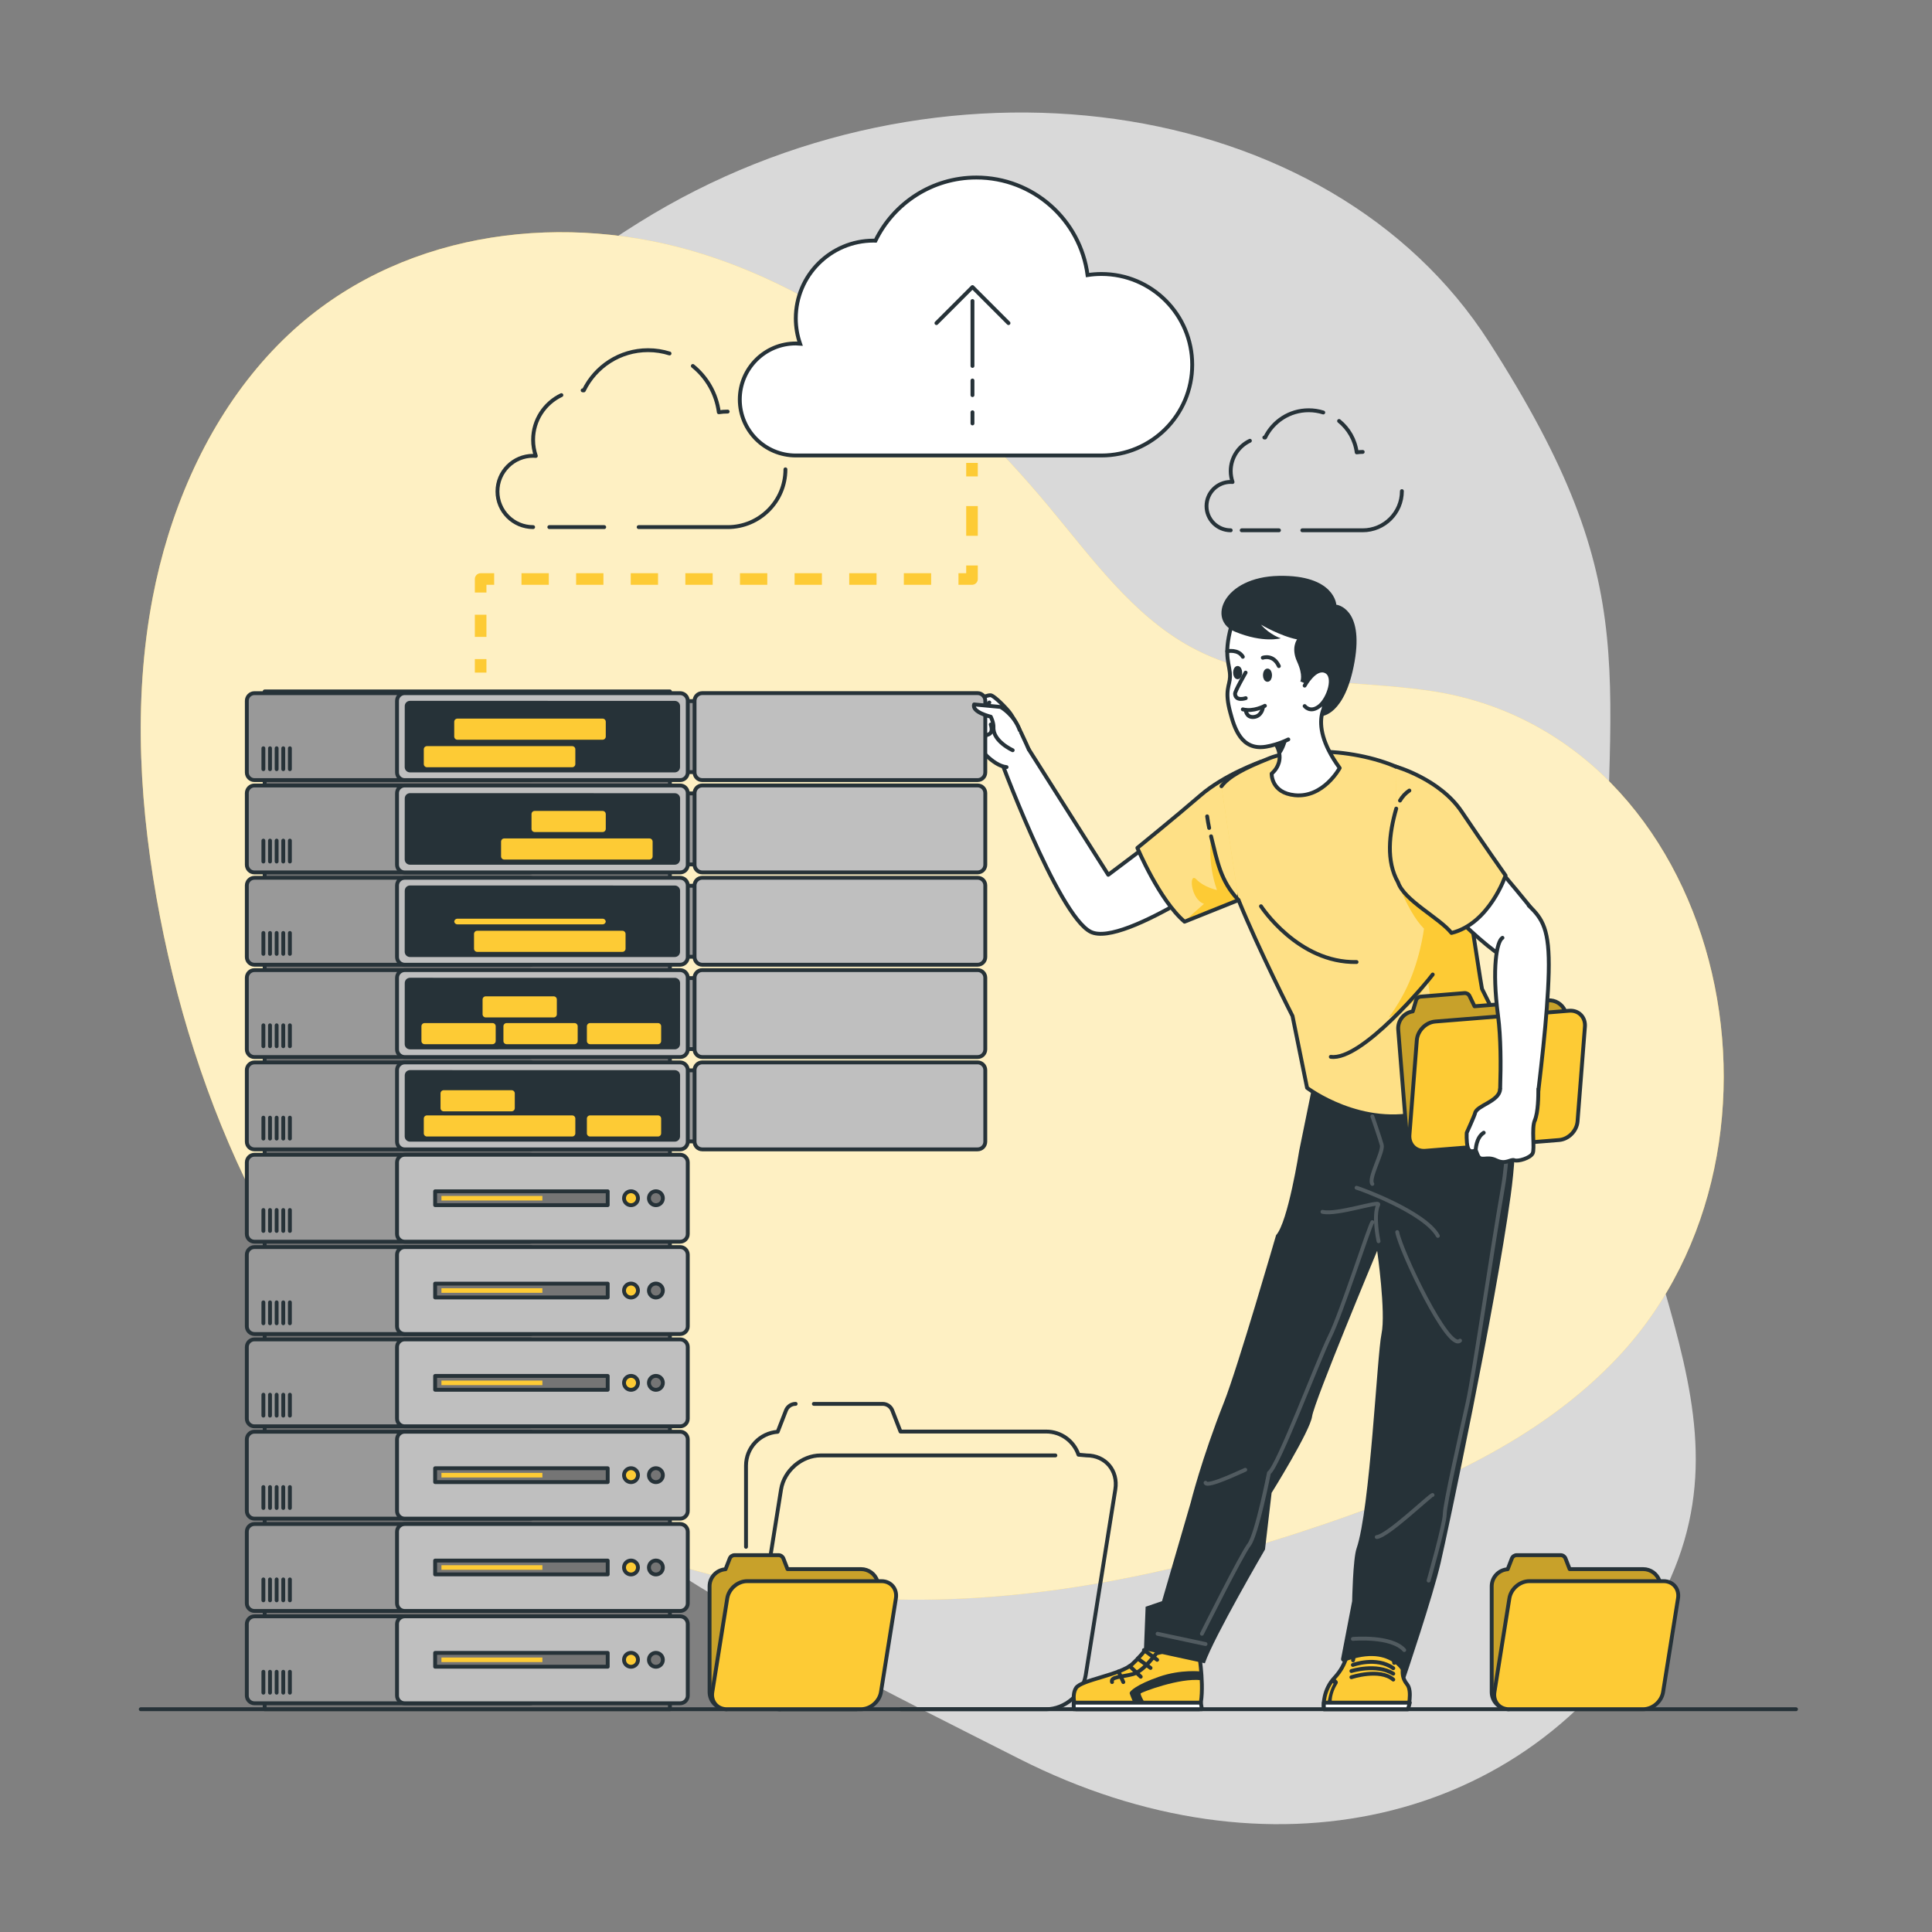<?xml version="1.0" encoding="utf-8"?>
<!-- Generator: Adobe Illustrator 27.5.0, SVG Export Plug-In . SVG Version: 6.00 Build 0)  -->
<svg version="1.1" xmlns="http://www.w3.org/2000/svg" xmlns:xlink="http://www.w3.org/1999/xlink" x="0px" y="0px"
	 viewBox="0 0 500 500" style="enable-background:new 0 0 500 500;" xml:space="preserve">
<rect x="0" y="0" width="500" height="500" fill="#808080" stroke="none"/>
<g id="Background_Simple">
	<g>
		<path style="opacity:0.7;fill:#FFFFFF;" d="M67.931,167.086c0,0-27.877,71.988,11.297,144.503
			c39.174,72.516,119.879,110.802,184.469,143.548c64.59,32.746,131.661,16.799,163.534-36.838
			c31.873-53.637-11.845-91.928-11.897-168.418c-0.051-76.49,11.447-96.742-29.963-161.364
			c-41.41-64.623-143.059-78.925-219.9-30.996C88.631,105.45,67.931,167.086,67.931,167.086z"/>
	</g>
	<g>
		<path style="fill:#fdcb35;" d="M66.521,95.238c3.375-4.026,7.037-7.777,10.987-11.198c28.471-24.659,69.157-29.356,104.323-18.299
			c35.166,11.057,65.255,36.146,89.62,65.393c11.132,13.363,21.708,28.076,36.606,36.248c19.211,10.538,41.465,8.329,62.233,11.43
			c75.519,11.274,100.131,117.192,48.531,172.305c-20.341,21.725-48.734,33.977-75.648,43.174
			c-37.281,12.74-76.281,21.087-115.397,19.527c-39.116-1.56-78.476-13.501-109.98-38.309
			c-41.261-32.49-66.069-84.674-76.395-138.296c-5.226-27.137-7.082-55.375-1.898-82.521
			C43.671,132.868,52.679,111.748,66.521,95.238z"/>
		<path style="opacity:0.7;fill:#FFFFFF;" d="M370.29,178.812c-20.769-3.1-43.022-0.892-62.233-11.43
			c-14.898-8.172-25.474-22.886-36.606-36.248c-24.366-29.248-54.455-54.336-89.62-65.393
			c-35.166-11.057-75.853-6.36-104.323,18.299c-3.95,3.421-7.612,7.173-10.987,11.198c-13.842,16.511-22.85,37.63-27.018,59.455
			c-5.184,27.146-3.328,55.384,1.898,82.521c10.326,53.622,35.134,105.806,76.395,138.296
			c31.505,24.807,70.864,36.749,109.98,38.309c39.116,1.56,78.116-6.787,115.397-19.527c26.914-9.198,55.307-21.449,75.648-43.174
			C470.422,296.004,445.809,190.086,370.29,178.812z"/>
	</g>
</g>
<g id="Floor">
	
		<line style="fill:none;stroke:#263238;stroke-linecap:round;stroke-linejoin:round;stroke-miterlimit:10;" x1="36.424" y1="442.344" x2="464.802" y2="442.344"/>
</g>
<g id="Line">
	<g>
		<g>
			
				<line style="fill:none;stroke:#fdcb35;stroke-width:3;stroke-linejoin:round;" x1="251.551" y1="119.795" x2="251.551" y2="123.295"/>
			
				<line style="fill:none;stroke:#fdcb35;stroke-width:3;stroke-linejoin:round;stroke-dasharray:7.685,7.685;" x1="251.551" y1="130.979" x2="251.551" y2="142.506"/>
			<polyline style="fill:none;stroke:#fdcb35;stroke-width:3;stroke-linejoin:round;" points="251.551,146.349 251.551,149.849 
				248.051,149.849 			"/>
			
				<line style="fill:none;stroke:#fdcb35;stroke-width:3;stroke-linejoin:round;stroke-dasharray:7.068,7.068;" x1="240.982" y1="149.849" x2="131.424" y2="149.849"/>
			<polyline style="fill:none;stroke:#fdcb35;stroke-width:3;stroke-linejoin:round;" points="127.89,149.849 124.39,149.849 
				124.39,153.349 			"/>
			
				<line style="fill:none;stroke:#fdcb35;stroke-width:3;stroke-linejoin:round;stroke-dasharray:5.74,5.74;" x1="124.39" y1="159.089" x2="124.39" y2="167.699"/>
			
				<line style="fill:none;stroke:#fdcb35;stroke-width:3;stroke-linejoin:round;" x1="124.39" y1="170.569" x2="124.39" y2="174.069"/>
		</g>
	</g>
</g>
<g id="Clouds">
	<g>
		
			<line style="fill:none;stroke:#263238;stroke-linecap:round;stroke-linejoin:round;stroke-miterlimit:10;" x1="142.165" y1="136.413" x2="156.372" y2="136.413"/>
		<path style="fill:none;stroke:#263238;stroke-linecap:round;stroke-linejoin:round;stroke-miterlimit:10;" d="M145.285,102.258
			c-4.326,2.06-7.316,6.472-7.316,11.582c0,1.457,0.255,2.852,0.702,4.157c-0.233-0.018-0.465-0.035-0.702-0.035
			c-5.095,0-9.226,4.131-9.226,9.226c0,5.095,4.13,9.226,9.226,9.226"/>
		<path style="fill:none;stroke:#263238;stroke-linecap:round;stroke-linejoin:round;stroke-miterlimit:10;" d="M173.275,91.477
			c-1.755-0.553-3.623-0.852-5.561-0.852c-7.312,0-13.631,4.248-16.627,10.409c-0.1-0.002-0.197-0.015-0.298-0.015"/>
		<path style="fill:none;stroke:#263238;stroke-linecap:round;stroke-linejoin:round;stroke-miterlimit:10;" d="M188.321,106.517
			c-0.778,0-1.543,0.06-2.289,0.175c-0.63-4.826-3.12-9.067-6.727-11.978"/>
		<path style="fill:none;stroke:#263238;stroke-linecap:round;stroke-linejoin:round;stroke-miterlimit:10;" d="M165.286,136.413
			h23.035c8.255,0,14.948-6.692,14.948-14.948"/>
	</g>
	<g>
		
			<line style="fill:none;stroke:#263238;stroke-linecap:round;stroke-linejoin:round;stroke-miterlimit:10;" x1="321.354" y1="137.239" x2="330.992" y2="137.239"/>
		<path style="fill:none;stroke:#263238;stroke-linecap:round;stroke-linejoin:round;stroke-miterlimit:10;" d="M323.471,114.067
			c-2.935,1.397-4.964,4.391-4.964,7.858c0,0.988,0.173,1.935,0.477,2.82c-0.158-0.012-0.316-0.024-0.477-0.024
			c-3.457,0-6.259,2.802-6.259,6.259s2.802,6.259,6.259,6.259"/>
		<path style="fill:none;stroke:#263238;stroke-linecap:round;stroke-linejoin:round;stroke-miterlimit:10;" d="M342.46,106.753
			c-1.19-0.375-2.458-0.578-3.772-0.578c-4.961,0-9.248,2.882-11.28,7.062c-0.068-0.002-0.134-0.01-0.202-0.01"/>
		<path style="fill:none;stroke:#263238;stroke-linecap:round;stroke-linejoin:round;stroke-miterlimit:10;" d="M352.668,116.956
			c-0.528,0-1.047,0.041-1.553,0.118c-0.427-3.274-2.117-6.151-4.564-8.126"/>
		<path style="fill:none;stroke:#263238;stroke-linecap:round;stroke-linejoin:round;stroke-miterlimit:10;" d="M337.04,137.239
			h15.628c5.601,0,10.141-4.54,10.141-10.141"/>
	</g>
	<g>
		<path style="fill:#FFFFFF;stroke:#263238;stroke-miterlimit:10;" d="M285.058,70.911c-1.223,0-2.424,0.094-3.596,0.274
			c-1.858-14.242-14.029-25.242-28.778-25.242c-11.488,0-21.415,6.674-26.122,16.354c-0.157-0.004-0.31-0.024-0.468-0.024
			c-11.125,0-20.143,9.018-20.143,20.143c0,2.289,0.4,4.48,1.103,6.531c-0.365-0.028-0.731-0.056-1.103-0.056
			c-8.005,0-14.494,6.489-14.494,14.494s6.489,14.494,14.494,14.494h79.107c12.97,0,23.485-10.514,23.485-23.485
			S298.029,70.911,285.058,70.911z"/>
		<g>
			
				<line style="fill:none;stroke:#263238;stroke-linecap:round;stroke-linejoin:round;stroke-miterlimit:10;" x1="251.674" y1="94.706" x2="251.674" y2="77.901"/>
			<polyline style="fill:none;stroke:#263238;stroke-linecap:round;stroke-linejoin:round;stroke-miterlimit:10;" points="
				260.999,83.618 251.674,74.294 242.35,83.618 			"/>
			
				<line style="fill:none;stroke:#263238;stroke-linecap:round;stroke-linejoin:round;stroke-miterlimit:10;" x1="251.674" y1="98.473" x2="251.674" y2="102.258"/>
			
				<line style="fill:none;stroke:#263238;stroke-linecap:round;stroke-linejoin:round;stroke-miterlimit:10;" x1="251.674" y1="106.692" x2="251.674" y2="109.587"/>
		</g>
	</g>
</g>
<g id="Folders">
	<g>
		<path style="fill:none;stroke:#263238;stroke-linecap:round;stroke-linejoin:round;stroke-miterlimit:10;" d="M221.703,442.344
			h-19.811c-4.873,0-8.196-3.94-7.421-8.8l7.668-48.083c0.775-4.86,5.354-8.8,10.228-8.8h60.765"/>
		<path style="fill:none;stroke:#263238;stroke-linecap:round;stroke-linejoin:round;stroke-miterlimit:10;" d="M210.626,363.32
			h17.799c1.109,0,2.103,0.68,2.505,1.714l2.119,5.449h37.7c3.884,0,7.181,2.509,8.361,5.994l2.115,0.185
			c4.873,0,8.196,3.94,7.421,8.8l-7.668,48.083c-0.775,4.86-5.354,8.8-10.228,8.8h-37.574"/>
		<path style="fill:none;stroke:#263238;stroke-linecap:round;stroke-linejoin:round;stroke-miterlimit:10;" d="M193.068,400.319
			v-13.413v-7.599c0-4.658,3.62-8.432,8.194-8.761l2.144-5.513c0.402-1.033,1.397-1.714,2.505-1.714"/>
		<path style="fill:none;stroke:#263238;stroke-linecap:round;stroke-linejoin:round;stroke-miterlimit:10;" d="M201.892,442.344
			c-4.873,0-8.824-3.951-8.824-8.824v-19.515"/>
	</g>
	<g>
		<g>
			<defs>
				<path id="XMLID_553_" d="M390.502,442.344c-2.459,0-4.452-1.993-4.452-4.452v-27.353c0-2.35,1.827-4.254,4.134-4.42l1.082-2.782
					c0.203-0.521,0.705-0.865,1.264-0.865h11.36c0.559,0,1.061,0.343,1.264,0.865l1.069,2.75h19.022
					c1.959,0,3.623,1.266,4.218,3.024"/>
			</defs>
			<use xlink:href="#XMLID_553_"  style="overflow:visible;fill:#fdcb35;"/>
			<clipPath id="XMLID_00000023281263175966818380000011714742955735337370_">
				<use xlink:href="#XMLID_553_"  style="overflow:visible;"/>
			</clipPath>
			<path style="opacity:0.3;clip-path:url(#XMLID_00000023281263175966818380000011714742955735337370_);fill-opacity:0.7;" d="
				M390.502,442.344c-2.459,0-4.452-1.993-4.452-4.452v-27.353c0-2.35,1.827-4.254,4.134-4.42l1.082-2.782
				c0.203-0.521,0.705-0.865,1.264-0.865h11.36c0.559,0,1.061,0.343,1.264,0.865l1.069,2.75h19.022c1.959,0,3.623,1.266,4.218,3.024
				"/>
			
				<use xlink:href="#XMLID_553_"  style="overflow:visible;fill:none;stroke:#263238;stroke-linecap:round;stroke-linejoin:round;stroke-miterlimit:10;"/>
		</g>
		<path style="fill:#fdcb35;stroke:#263238;stroke-linecap:round;stroke-linejoin:round;stroke-miterlimit:10;" d="M390.502,442.344
			h34.742c2.459,0,4.769-1.988,5.16-4.44l3.869-24.26c0.391-2.452-1.285-4.44-3.744-4.44h-34.742c-2.459,0-4.769,1.988-5.16,4.44
			l-3.869,24.26C386.367,440.356,388.043,442.344,390.502,442.344z"/>
	</g>
	<g>
		<g>
			<defs>
				<path id="XMLID_554_" d="M188.089,442.344c-2.459,0-4.452-1.993-4.452-4.452v-27.353c0-2.35,1.826-4.254,4.134-4.42l1.082-2.782
					c0.203-0.521,0.705-0.865,1.264-0.865h11.36c0.559,0,1.061,0.343,1.264,0.865l1.069,2.75h19.021c1.96,0,3.623,1.266,4.218,3.024
					"/>
			</defs>
			<use xlink:href="#XMLID_554_"  style="overflow:visible;fill:#fdcb35;"/>
			<clipPath id="XMLID_00000041254447102376486540000011682289967465050785_">
				<use xlink:href="#XMLID_554_"  style="overflow:visible;"/>
			</clipPath>
			<path style="opacity:0.3;clip-path:url(#XMLID_00000041254447102376486540000011682289967465050785_);fill-opacity:0.7;" d="
				M188.089,442.344c-2.459,0-4.452-1.993-4.452-4.452v-27.353c0-2.35,1.826-4.254,4.134-4.42l1.082-2.782
				c0.203-0.521,0.705-0.865,1.264-0.865h11.36c0.559,0,1.061,0.343,1.264,0.865l1.069,2.75h19.021c1.96,0,3.623,1.266,4.218,3.024"
				/>
			
				<use xlink:href="#XMLID_554_"  style="overflow:visible;fill:none;stroke:#263238;stroke-linecap:round;stroke-linejoin:round;stroke-miterlimit:10;"/>
		</g>
		<path style="fill:#fdcb35;stroke:#263238;stroke-linecap:round;stroke-linejoin:round;stroke-miterlimit:10;" d="M188.089,442.344
			h34.742c2.459,0,4.769-1.988,5.16-4.44l3.869-24.26c0.391-2.452-1.285-4.44-3.744-4.44h-34.742c-2.459,0-4.769,1.988-5.16,4.44
			l-3.869,24.26C183.954,440.356,185.63,442.344,188.089,442.344z"/>
	</g>
</g>
<g id="Character">
	<g>
		<g>
			<path style="fill:#fdcb35;stroke:#263238;stroke-linecap:round;stroke-linejoin:round;stroke-miterlimit:10;" d="
				M310.354,428.211c0,0,1.571,9.634,0,14.133h-31.876c0,0-1.347-3.372,0-5.497c1.347-2.125,11.449-3.342,14.591-6.213
				c3.143-2.871,6.51-7.81,6.51-7.81L310.354,428.211z"/>
			<polygon style="fill:#FFFFFF;stroke:#263238;stroke-linecap:round;stroke-linejoin:round;stroke-miterlimit:10;" points="
				277.879,440.646 310.771,440.646 311.053,442.344 277.879,442.344 			"/>
			<path style="fill:none;stroke:#263238;stroke-linecap:round;stroke-linejoin:round;stroke-miterlimit:10;" d="M302.692,427.037
				c0,0-3,0.725-3.337,0.837c-0.337,0.112-3.255,4.602-6.173,5.388c-2.918,0.786-5.837,0.635-5.388,2.057"/>
			
				<line style="fill:none;stroke:#263238;stroke-linecap:round;stroke-linejoin:round;stroke-miterlimit:10;" x1="296.05" y1="427.037" x2="299.467" y2="429.558"/>
			
				<line style="fill:none;stroke:#263238;stroke-linecap:round;stroke-linejoin:round;stroke-miterlimit:10;" x1="294.466" y1="429.245" x2="297.758" y2="431.663"/>
			
				<line style="fill:none;stroke:#263238;stroke-linecap:round;stroke-linejoin:round;stroke-miterlimit:10;" x1="292.362" y1="431.178" x2="295.22" y2="433.935"/>
			
				<line style="fill:none;stroke:#263238;stroke-linecap:round;stroke-linejoin:round;stroke-miterlimit:10;" x1="289.475" y1="432.584" x2="290.712" y2="435.319"/>
			<path style="fill:#263238;" d="M310.868,432.584c0,0-5.228-0.637-10.952,1.368c-5.724,2.004-7.699,3.758-7.553,4.284
				c0.146,0.526,0.819,2.091,0.819,2.091h2.868c0,0-1.036-1.832-0.83-2.091c0.206-0.259,9.989-4.076,15.648-3.402V432.584z"/>
		</g>
		<path style="fill:#fdcb35;stroke:#263238;stroke-linecap:round;stroke-linejoin:round;stroke-miterlimit:10;" d="M364.375,442.344
			c0,0,1.228-4.69-0.208-6.428c-2.579-3.121,0.315-5.737-2.274-6.822l-1.085,1.259c-0.211-1.278,0.393-5.161-4.408-5.667
			c-5.804-0.612-5.914,3.612-6.227,5.003l0.095-1.944c-2.474,0-1.192,2.471-4.944,6.512c-2.864,3.084-2.869,7.038-2.711,8.087
			H364.375z"/>
		<path style="fill:#263238;" d="M385.405,263.943c2.677,1.562,9.587,16.277,5.555,45.49c-4.033,29.213-16.115,86.339-18.138,95.076
			c-2.024,8.738-9.123,29.748-9.123,29.748s-2.714-9.116-15.744-4.243c-0.484,0.181-0.979-0.245-0.882-0.753l2.863-14.888
			c0,0,0.2-10.891,1.137-13.621c3.53-10.286,5.297-50.009,6.462-55.553c1.164-5.545-1.124-21.492-1.124-21.492
			s-16.315,39.036-16.842,42.866c-0.527,3.829-10.477,19.774-10.477,19.774l-1.712,14.653c0,0-13.237,22.684-15.568,29.454
			l-15.763-3.416l0.438-11.212l4.246-1.452l7.419-25.492c0,0,2.796-11.284,8.633-26.017c3.512-8.866,13.462-43.194,13.462-43.194
			c3.093-3.36,6-21.937,6-21.937l4.778-23.435L385.405,263.943z"/>
		<path style="fill:#FFFFFF;stroke:#263238;stroke-linecap:round;stroke-linejoin:round;stroke-miterlimit:10;" d="M319.223,201.996
			l-32.405,24.4l-20.846-32.892l-7.799,1.01c0,0,15.525,42.426,24.112,46.65c8.587,4.224,40.966-19.227,40.966-19.227"/>
		<g>
			<defs>
				<path id="XMLID_551_" d="M326.342,197.123c0,0-9.377,3.27-15.671,8.721c-6.294,5.451-16.319,13.589-16.319,13.589
					s5.675,13.52,12.209,19.1l13.97-5.604L326.342,197.123z"/>
			</defs>
			<use xlink:href="#XMLID_551_"  style="overflow:visible;fill:#fdcb35;"/>
			<clipPath id="XMLID_00000091705728136019207110000010914445562368602520_">
				<use xlink:href="#XMLID_551_"  style="overflow:visible;"/>
			</clipPath>
			<path style="opacity:0.4;clip-path:url(#XMLID_00000091705728136019207110000010914445562368602520_);fill:#FFFFFF;" d="
				M306.474,238.456l5.119-4.55c-3.544-1.187-3.956-8.407-1.978-6.33s5.341,2.769,5.341,2.769
				c-2.572-7.121-1.534-13.912-1.534-13.912s1.71,4.772,2.689,9.57c0.654,3.202,3.038,5.347,4.015,6.485l6.215-35.365
				c0,0-9.377,3.27-15.671,8.721c-6.294,5.451-16.319,13.589-16.319,13.589S299.977,232.831,306.474,238.456z"/>
			
				<use xlink:href="#XMLID_551_"  style="overflow:visible;fill:none;stroke:#263238;stroke-linecap:round;stroke-linejoin:round;stroke-miterlimit:10;"/>
		</g>
		<g>
			<defs>
				<path id="XMLID_550_" d="M320.53,232.929c5.447,13.343,13.971,30.016,13.971,30.016l3.768,18.59c0,0,14.161,10.792,30.396,6.268
					c19.044-5.306,22.119-17.339,22.119-17.339l-7.246-14.554c-2.477-13.979-5.715-47.047-16.869-54.595
					c-11.154-7.548-30.29-8.193-38.013-5.135c-6.87,2.721-10.672,4.788-12.545,7.302"/>
			</defs>
			<use xlink:href="#XMLID_550_"  style="overflow:visible;fill:#fdcb35;"/>
			<clipPath id="XMLID_00000016788242762131759990000006658245474764896406_">
				<use xlink:href="#XMLID_550_"  style="overflow:visible;"/>
			</clipPath>
			<path style="opacity:0.4;clip-path:url(#XMLID_00000016788242762131759990000006658245474764896406_);fill:#FFFFFF;" d="
				M379.874,274.954c-17.169,5.542-15.27,1.579-11.347-5.344c3.549-6.263,1.036-13.571,1.095-15.542
				c-0.775,1.518-3.693,5.958-7.309,7.696c-4.664,2.242-3.02,2.968,1.072-4.814c4.092-7.781,5.142-16.615,5.142-16.615
				c-4.582-4.549-8.191-15.653-8.191-15.653l15.027-9.191c-2.212-6.427-5.022-11.688-8.695-14.174
				c-11.154-7.548-30.29-8.193-38.013-5.135c-6.87,2.721-10.672,4.788-12.545,7.302l4.419,29.446
				c5.447,13.343,13.971,30.016,13.971,30.016l3.768,18.59c0,0,14.161,10.792,30.396,6.268
				c19.044-5.306,22.119-17.339,22.119-17.339l-0.276-0.555C387.357,271.908,383.803,273.685,379.874,274.954z"/>
			
				<use xlink:href="#XMLID_550_"  style="overflow:visible;fill:none;stroke:#263238;stroke-linecap:round;stroke-linejoin:round;stroke-miterlimit:10;"/>
		</g>
		<g>
			<path style="fill:#FFFFFF;stroke:#263238;stroke-linecap:round;stroke-linejoin:round;stroke-miterlimit:10;" d="M346.71,198.76
				c0,0-4.18,7.76-11.61,7.04c-6.18-0.61-6-5.59-6-5.59s1.34-1.02,1.86-2.83c0.16-0.54,0.24-1.16,0.19-1.83
				c-0.1-1.54-0.88-3.42-3.02-5.57c-0.03-0.03-0.07-0.07-0.1-0.1c-0.46-0.46-0.83-0.93-1.09-1.4c-3.41-6.03,8.49-12.79,17.47-7.8
				C344.41,180.68,337.45,186.05,346.71,198.76z"/>
			<path style="fill:#263238;" d="M333.59,188.23c0,0-0.17,4.67-2.44,7.32c-0.1-1.54-0.88-3.42-3.02-5.57
				C329.33,188.66,331.14,187.82,333.59,188.23z"/>
			<path style="fill:#FFFFFF;stroke:#263238;stroke-linecap:round;stroke-linejoin:round;stroke-miterlimit:10;" d="
				M345.817,174.911c3.367-14.432-3.608-20.685-8.178-22.576c-7.321-3.029-16.837,1.732-19.001,9.749
				c-2.165,8.017-0.214,9.842-0.315,13.122c-0.071,2.3-1.489,3.433,0.074,9.206c1.031,3.808,2.747,9.92,9.26,8.825
				c1.298-0.218,3.405-0.733,5.755-1.873"/>
			<path style="fill:none;stroke:#263238;stroke-linecap:round;stroke-linejoin:round;stroke-miterlimit:10;" d="M326.815,170.221
				c0,0,2.707-1.006,4.153,2.169"/>
			<path style="fill:none;stroke:#263238;stroke-linecap:round;stroke-linejoin:round;stroke-miterlimit:10;" d="M317.613,168.537
				c0,0,2.828-0.608,4.031,1.44"/>
			<path style="fill:none;stroke:#263238;stroke-linecap:round;stroke-linejoin:round;stroke-miterlimit:10;" d="M322.366,174.069
				c0,0-2.781,4.821-2.737,5.482c0.137,2.058,2.764,1.132,2.764,1.132"/>
			<path style="fill:#263238;stroke:#263238;stroke-linecap:round;stroke-linejoin:round;stroke-miterlimit:10;" d="
				M327.353,174.734c0,0.671,0.301,1.214,0.671,1.214c0.371,0,0.671-0.544,0.671-1.214c0-0.671-0.301-1.214-0.671-1.214
				C327.654,173.519,327.353,174.063,327.353,174.734z"/>
			<path style="fill:#263238;stroke:#263238;stroke-linecap:round;stroke-linejoin:round;stroke-miterlimit:10;" d="
				M319.627,174.069c0,0.671,0.301,1.214,0.671,1.214c0.371,0,0.671-0.544,0.671-1.214c0-0.671-0.3-1.215-0.671-1.215
				C319.927,172.855,319.627,173.398,319.627,174.069z"/>
			<path style="fill:none;stroke:#263238;stroke-linecap:round;stroke-linejoin:round;stroke-miterlimit:10;" d="M327.353,182.661
				c0,0-2.95,1.637-5.709,0.922"/>
			<path style="fill:none;stroke:#263238;stroke-linecap:round;stroke-linejoin:round;stroke-miterlimit:10;" d="M326.815,183.213
				c0,0-0.317,2.134-2.316,2.341c-1.999,0.207-2.106-1.789-2.106-1.789"/>
			<path style="fill:#263238;" d="M345.836,156.492c0,0-0.437-7.737-14.868-7.46c-14.431,0.277-18.645,11.43-11.34,14.454
				c7.305,3.024,11.842,1.701,11.842,1.701s-2.697-0.798-5.129-3.518c0,0,5.048,2.96,9.342,3.806c0,0-1.647,2.156,0,5.754
				c1.647,3.598,0.841,5.137,0.841,5.137s6.606,1.878,5.502,8.959c0,0,6.079-0.115,8.536-14.096S345.836,156.492,345.836,156.492z"
				/>
			<path style="fill:#FFFFFF;stroke:#263238;stroke-linecap:round;stroke-linejoin:round;stroke-miterlimit:10;" d="
				M337.639,177.436c0,0,2.646-4.931,5.412-3.728c2.766,1.203,0.842,7.095-1.563,9.02c-2.405,1.924-3.848,0-3.848,0"/>
		</g>
		<path style="fill:none;stroke:#263238;stroke-linecap:round;stroke-linejoin:round;stroke-miterlimit:10;" d="M313.422,216.434
			c1.611,6.485,2.445,11.595,7.109,16.496"/>
		<path style="fill:none;stroke:#263238;stroke-linecap:round;stroke-linejoin:round;stroke-miterlimit:10;" d="M312.41,211.27
			c0.132,1.009,0.314,2.011,0.52,3.008"/>
		<path style="fill:#FFFFFF;stroke:#263238;stroke-linecap:round;stroke-linejoin:round;stroke-miterlimit:10;" d="M368.527,228.871
			c0,0,19.298,20.863,24.043,20.079c4.746-0.784,7.206-8.484,6.167-10.608c-1.039-2.124-18.431-22.336-18.431-22.336
			L368.527,228.871z"/>
		<g>
			<defs>
				<path id="XMLID_552_" d="M361.347,209.263c-1.882,6.552-2.665,13.6,0.468,19.083c1.566,4.699,10.694,9.185,13.827,13.101
					c9.831-2.398,13.995-14.882,13.995-14.882s-5.685-8.066-11.374-16.535c-5.689-8.469-17.086-11.652-17.086-11.652"/>
			</defs>
			<use xlink:href="#XMLID_552_"  style="overflow:visible;fill:#fdcb35;"/>
			<clipPath id="XMLID_00000103954417951004019980000003476026366468298937_">
				<use xlink:href="#XMLID_552_"  style="overflow:visible;"/>
			</clipPath>
			<path style="opacity:0.4;clip-path:url(#XMLID_00000103954417951004019980000003476026366468298937_);fill:#FFFFFF;" d="
				M361.347,209.263c-1.882,6.552-2.665,13.6,0.468,19.083c1.566,4.699,10.694,9.185,13.827,13.101
				c9.831-2.398,13.995-14.882,13.995-14.882s-5.685-8.066-11.374-16.535c-5.689-8.469-17.086-11.652-17.086-11.652"/>
			
				<use xlink:href="#XMLID_552_"  style="overflow:visible;fill:none;stroke:#263238;stroke-linecap:round;stroke-linejoin:round;stroke-miterlimit:10;"/>
		</g>
		<path style="fill:#FFFFFF;stroke:#263238;stroke-linecap:round;stroke-linejoin:round;stroke-miterlimit:10;" d="M266.208,193.876
			c0,0-3.198-7.523-5.21-9.862c-1.924-2.236-4.016-4.014-4.56-4.079c-1.388-0.167-5.913,2.348-5.913,2.348s-0.007,1.414,2.446,1.209
			c0,0-3.539,2.204-3.71,3.937c-0.171,1.733,2.028,4.177,2.461,5.136c0.433,0.958,1.267,0.405,1.267,0.405s3.82,5.2,7.51,5.561"/>
		<path style="fill:none;stroke:#263238;stroke-linecap:round;stroke-linejoin:round;stroke-miterlimit:10;" d="M252.989,192.969
			c0,0,0.427-0.41,0.497-1.415c0,0,1.534,0.005,1.612-1.341c0,0,2.252,0.137,1.311-2.723"/>
		<path style="fill:none;stroke:#263238;stroke-linecap:round;stroke-linejoin:round;stroke-miterlimit:10;" d="M255.099,190.214
			c0,0-2.551-2.743-2.702-3.804"/>
		<path style="fill:none;stroke:#263238;stroke-linecap:round;stroke-linejoin:round;stroke-miterlimit:10;" d="M253.486,191.555
			c0,0-2.798-2.502-2.645-3.639"/>
		<path style="fill:none;stroke:#263238;stroke-linecap:round;stroke-linejoin:round;stroke-miterlimit:10;" d="M256.034,181.804
			c0,0-1.057,1.393-2.786,1.463"/>
		<path style="fill:none;stroke:#263238;stroke-linecap:round;stroke-linejoin:round;stroke-miterlimit:10;" d="M255.406,182.419
			c0,0,0.726,0.552,1.302,1.256"/>
		<path style="fill:none;stroke:#263238;stroke-linecap:round;stroke-linejoin:round;stroke-miterlimit:10;" d="M362.314,207.19
			c0.609-1.029,1.423-1.94,2.427-2.596"/>
		<polygon style="fill:#FFFFFF;stroke:#263238;stroke-linecap:round;stroke-linejoin:round;stroke-miterlimit:10;" points="
			342.594,440.646 364.864,440.646 364.375,442.344 342.613,442.344 		"/>
		<path style="fill:none;stroke:#263238;stroke-linecap:round;stroke-linejoin:round;stroke-miterlimit:10;" d="M349.742,434.064
			c0,0,7.309-2.419,10.837,0.605"/>
		<path style="fill:none;stroke:#263238;stroke-linecap:round;stroke-linejoin:round;stroke-miterlimit:10;" d="M349.742,432.464
			c0,0,6.427-2.034,10.837,0.684"/>
		<path style="fill:none;stroke:#263238;stroke-linecap:round;stroke-linejoin:round;stroke-miterlimit:10;" d="M350.12,430.889
			c0,0,6.049-2.281,10.459,0.844"/>
		<path style="fill:#263238;" d="M345.325,434.257l0.721,0.71c0.204,0.201,0.238,0.513,0.084,0.754
			c-0.519,0.814-1.586,2.766-1.491,4.926h-1.071c0,0,0.373-2.874,1.544-4.906l-0.548-0.553L345.325,434.257z"/>
		<path style="fill:none;stroke:#263238;stroke-linecap:round;stroke-linejoin:round;stroke-miterlimit:10;" d="M370.787,252.2
			c-1.26,1.764-18.378,22.432-26.375,21.307"/>
		<path style="fill:none;stroke:#263238;stroke-linecap:round;stroke-linejoin:round;stroke-miterlimit:10;" d="M326.342,234.533
			c0,0,9.556,14.738,24.732,14.438"/>
		<g style="opacity:0.2;">
			<path style="fill:none;stroke:#FFFFFF;stroke-linecap:round;stroke-linejoin:round;stroke-miterlimit:10;" d="M351.074,307.389
				c0.871,0.198,17.684,6.33,21.047,12.462"/>
			<path style="fill:none;stroke:#FFFFFF;stroke-linecap:round;stroke-linejoin:round;stroke-miterlimit:10;" d="M355.161,316.29
				c-0.842,1.187-7.983,23.539-11.039,29.67c-3.056,6.132-13.342,33.626-15.715,35.209c0,0-3.165,16.022-5.143,18.593
				c-1.978,2.572-12.211,23.061-12.211,23.061"/>
			
				<line style="fill:none;stroke:#FFFFFF;stroke-linecap:round;stroke-linejoin:round;stroke-miterlimit:10;" x1="299.579" y1="422.824" x2="311.989" y2="425.477"/>
			<path style="fill:none;stroke:#FFFFFF;stroke-linecap:round;stroke-linejoin:round;stroke-miterlimit:10;" d="M350.12,424.151
				c0,0,9.934-0.894,13.297,2.887"/>
			<path style="fill:none;stroke:#FFFFFF;stroke-linecap:round;stroke-linejoin:round;stroke-miterlimit:10;" d="M361.597,318.862
				c0.831,4.747,13.293,31.055,16.26,28.088"/>
			<path style="fill:none;stroke:#FFFFFF;stroke-linecap:round;stroke-linejoin:round;stroke-miterlimit:10;" d="M356.769,321.236
				c0,0-1.461-6.527-0.077-9.495c0.529-1.134-10.681,2.769-14.44,1.879"/>
			<path style="fill:none;stroke:#FFFFFF;stroke-linecap:round;stroke-linejoin:round;stroke-miterlimit:10;" d="M355.161,288.912
				c0,0,1.961,5.62,2.438,7.4c0.478,1.78-3.574,8.703-2.438,10.088"/>
			<path style="fill:none;stroke:#FFFFFF;stroke-linecap:round;stroke-linejoin:round;stroke-miterlimit:10;" d="M382.407,283.653
				c0,0,2.769,4.24,2.769,7.362c0,3.122,3.758,4.506,3.758,4.506"/>
			<path style="fill:none;stroke:#FFFFFF;stroke-linecap:round;stroke-linejoin:round;stroke-miterlimit:10;" d="M388.311,279.018
				c0,0,3.392,12.745,0.623,28.371c-2.769,15.626-7.319,47.473-9.099,55.582c-1.78,8.11-5.934,26.308-5.934,28.879
				c0,2.571-4.174,17.209-4.174,17.209"/>
			<path style="fill:none;stroke:#FFFFFF;stroke-linecap:round;stroke-linejoin:round;stroke-miterlimit:10;" d="M370.736,386.906
				c-0.593,0-11.666,10.681-14.437,10.879"/>
			<path style="fill:none;stroke:#FFFFFF;stroke-linecap:round;stroke-linejoin:round;stroke-miterlimit:10;" d="M322.275,380.378
				c-0.593,0.198-9.89,4.747-10.286,3.363"/>
		</g>
		<g>
			<g>
				<defs>
					<path id="XMLID_549_" d="M368.852,297.827c-2.451,0.198-4.598-1.629-4.796-4.08l-2.198-27.264
						c-0.189-2.342,1.479-4.387,3.766-4.738l0.855-2.859c0.16-0.536,0.633-0.919,1.19-0.963l11.323-0.913
						c0.557-0.045,1.085,0.257,1.329,0.76l1.287,2.655l18.96-1.528c1.953-0.158,3.713,0.97,4.448,2.676"/>
				</defs>
				<use xlink:href="#XMLID_549_"  style="overflow:visible;fill:#fdcb35;"/>
				<clipPath id="XMLID_00000088130040365941732930000000666507165823869847_">
					<use xlink:href="#XMLID_549_"  style="overflow:visible;"/>
				</clipPath>
				<path style="opacity:0.3;clip-path:url(#XMLID_00000088130040365941732930000000666507165823869847_);fill-opacity:0.7;" d="
					M368.852,297.827c-2.451,0.198-4.598-1.629-4.796-4.08l-2.198-27.264c-0.189-2.342,1.479-4.387,3.766-4.738l0.855-2.859
					c0.16-0.536,0.633-0.919,1.19-0.963l11.323-0.913c0.557-0.045,1.085,0.257,1.329,0.76l1.287,2.655l18.96-1.528
					c1.953-0.158,3.713,0.97,4.448,2.676"/>
				
					<use xlink:href="#XMLID_549_"  style="overflow:visible;fill:none;stroke:#263238;stroke-linecap:round;stroke-linejoin:round;stroke-miterlimit:10;"/>
			</g>
			<path style="fill:#fdcb35;stroke:#263238;stroke-linecap:round;stroke-linejoin:round;stroke-miterlimit:10;" d="
				M368.852,297.827l34.63-2.791c2.451-0.198,4.594-2.365,4.787-4.84l1.907-24.493c0.193-2.475-1.638-4.322-4.089-4.125
				l-34.63,2.791c-2.451,0.198-4.594,2.365-4.787,4.84l-1.907,24.493C364.57,296.178,366.401,298.025,368.852,297.827z"/>
		</g>
		<path style="fill:#FFFFFF;stroke:#263238;stroke-linecap:round;stroke-linejoin:round;stroke-miterlimit:10;" d="M395.643,234.35
			c3.581,3.443,5.427,6.13,5.164,17.314c-0.264,11.184-2.284,27.355-3.606,38.284l-9.511,1.455c0,0,1.489-17.199,0-28.526
			c-1.624-12.355-0.338-19.278,1.146-20.168"/>
		<path style="fill:#FFFFFF;stroke:#263238;stroke-linecap:round;stroke-linejoin:round;stroke-miterlimit:10;" d="M388.231,281.873
			c-0.198,3.204-6.049,4.184-6.484,6.198c-0.142,0.657-2.155,5.077-2.155,5.077s-0.142,2.372,0.268,3.793
			c0.497,1.719,2.051,0.716,2.051,0.716l0.495,1.228c0.791,1.978,2.276,0.147,4.794,1.385c2.517,1.237,3.738-0.396,4.714,0
			c0.976,0.396,4.141-0.593,4.734-1.78c0.593-1.187-0.346-6.447,0.552-8.541c0.899-2.094,0.923-6.315,0.923-8.075"/>
		<path style="fill:#FFFFFF;stroke:#263238;stroke-linecap:round;stroke-linejoin:round;stroke-miterlimit:10;" d="M381.912,297.656
			c0,0,0.043-3.223,2.077-4.509"/>
	</g>
	<g>
		
			<rect x="163.301" y="181.447" style="fill:#999999;stroke:#263238;stroke-linecap:round;stroke-linejoin:round;stroke-miterlimit:10;" width="88.952" height="18.376"/>
		
			<rect x="163.301" y="205.339" style="fill:#999999;stroke:#263238;stroke-linecap:round;stroke-linejoin:round;stroke-miterlimit:10;" width="88.952" height="18.376"/>
		
			<rect x="163.301" y="229.23" style="fill:#999999;stroke:#263238;stroke-linecap:round;stroke-linejoin:round;stroke-miterlimit:10;" width="88.952" height="18.376"/>
		
			<rect x="163.301" y="253.122" style="fill:#999999;stroke:#263238;stroke-linecap:round;stroke-linejoin:round;stroke-miterlimit:10;" width="88.952" height="18.376"/>
		
			<rect x="163.301" y="277.013" style="fill:#999999;stroke:#263238;stroke-linecap:round;stroke-linejoin:round;stroke-miterlimit:10;" width="88.952" height="18.376"/>
		<path style="fill:#BFBFBF;stroke:#263238;stroke-linecap:round;stroke-linejoin:round;stroke-miterlimit:10;" d="M253.009,201.887
			h-71.274c-1.095,0-1.983-0.888-1.983-1.983v-18.538c0-1.095,0.888-1.983,1.983-1.983h71.274c1.095,0,1.983,0.888,1.983,1.983
			v18.538C254.992,201,254.104,201.887,253.009,201.887z"/>
		<path style="fill:#BFBFBF;stroke:#263238;stroke-linecap:round;stroke-linejoin:round;stroke-miterlimit:10;" d="M253.009,225.779
			h-71.274c-1.095,0-1.983-0.888-1.983-1.983v-18.538c0-1.095,0.888-1.983,1.983-1.983h71.274c1.095,0,1.983,0.888,1.983,1.983
			v18.538C254.992,224.891,254.104,225.779,253.009,225.779z"/>
		<path style="fill:#BFBFBF;stroke:#263238;stroke-linecap:round;stroke-linejoin:round;stroke-miterlimit:10;" d="M253.009,249.671
			h-71.274c-1.095,0-1.983-0.888-1.983-1.983v-18.538c0-1.095,0.888-1.983,1.983-1.983h71.274c1.095,0,1.983,0.888,1.983,1.983
			v18.538C254.992,248.783,254.104,249.671,253.009,249.671z"/>
		<path style="fill:#BFBFBF;stroke:#263238;stroke-linecap:round;stroke-linejoin:round;stroke-miterlimit:10;" d="M253.009,273.562
			h-71.274c-1.095,0-1.983-0.888-1.983-1.983v-18.538c0-1.095,0.888-1.983,1.983-1.983h71.274c1.095,0,1.983,0.888,1.983,1.983
			v18.538C254.992,272.674,254.104,273.562,253.009,273.562z"/>
		<path style="fill:#BFBFBF;stroke:#263238;stroke-linecap:round;stroke-linejoin:round;stroke-miterlimit:10;" d="M253.009,297.454
			h-71.274c-1.095,0-1.983-0.888-1.983-1.983v-18.538c0-1.095,0.888-1.983,1.983-1.983h71.274c1.095,0,1.983,0.888,1.983,1.983
			v18.538C254.992,296.566,254.104,297.454,253.009,297.454z"/>
	</g>
	<path style="fill:#FFFFFF;stroke:#263238;stroke-linecap:round;stroke-linejoin:round;stroke-miterlimit:10;" d="M262.083,194.16
		c0,0-5.164-2.309-4.974-5.965c0.062-1.188-0.699-2.709-0.699-2.709s-5.003-1.183-4.302-3.179l6.841,0.65
		c0,0,3.469,1.889,4.956,6.017"/>
	<g>
		
			<rect x="68.496" y="178.945" style="fill:#757575;stroke:#263238;stroke-linecap:round;stroke-linejoin:round;stroke-miterlimit:10;" width="104.876" height="263.399"/>
		<g>
			<path style="fill:#999999;stroke:#263238;stroke-linecap:round;stroke-linejoin:round;stroke-miterlimit:10;" d="
				M137.134,201.892H65.86c-1.095,0-1.983-0.888-1.983-1.983v-18.538c0-1.095,0.888-1.983,1.983-1.983h71.274
				c1.095,0,1.983,0.888,1.983,1.983v18.538C139.117,201.004,138.229,201.892,137.134,201.892z"/>
			<path style="fill:#BFBFBF;stroke:#263238;stroke-linecap:round;stroke-linejoin:round;stroke-miterlimit:10;" d="
				M176.009,201.892h-71.274c-1.095,0-1.983-0.888-1.983-1.983v-18.538c0-1.095,0.888-1.983,1.983-1.983h71.274
				c1.095,0,1.983,0.888,1.983,1.983v18.538C177.992,201.004,177.104,201.892,176.009,201.892z"/>
			<path style="fill:#263238;" d="M104.736,198.527l0.014-15.792c0.001-0.753,0.612-1.363,1.365-1.363l68.529,0.016
				c0.754,0,1.365,0.612,1.364,1.366l-0.014,15.776c-0.001,0.753-0.611,1.363-1.365,1.363H106.1
				C105.346,199.893,104.735,199.281,104.736,198.527z"/>
			<path style="fill:#fdcb35;stroke:#263238;stroke-linecap:round;stroke-linejoin:round;stroke-miterlimit:10;" d="M148.077,199.06
				h-37.582c-0.728,0-1.319-0.59-1.319-1.319v-3.824c0-0.728,0.59-1.319,1.319-1.319h37.582c0.728,0,1.319,0.59,1.319,1.319v3.824
				C149.396,198.469,148.805,199.06,148.077,199.06z"/>
			<path style="fill:#fdcb35;stroke:#263238;stroke-linecap:round;stroke-linejoin:round;stroke-miterlimit:10;" d="
				M155.955,191.939h-37.582c-0.728,0-1.319-0.59-1.319-1.319v-3.824c0-0.728,0.59-1.319,1.319-1.319h37.582
				c0.728,0,1.319,0.59,1.319,1.319v3.824C157.274,191.348,156.683,191.939,155.955,191.939z"/>
		</g>
		<g>
			<path style="fill:#999999;stroke:#263238;stroke-linecap:round;stroke-linejoin:round;stroke-miterlimit:10;" d="M137.134,321.35
				H65.86c-1.095,0-1.983-0.888-1.983-1.983v-18.538c0-1.095,0.888-1.983,1.983-1.983h71.274c1.095,0,1.983,0.888,1.983,1.983
				v18.538C139.117,320.462,138.229,321.35,137.134,321.35z"/>
			<path style="fill:#BFBFBF;stroke:#263238;stroke-linecap:round;stroke-linejoin:round;stroke-miterlimit:10;" d="M176.009,321.35
				h-71.274c-1.095,0-1.983-0.888-1.983-1.983v-18.538c0-1.095,0.888-1.983,1.983-1.983h71.274c1.095,0,1.983,0.888,1.983,1.983
				v18.538C177.992,320.462,177.104,321.35,176.009,321.35z"/>
			
				<rect x="112.613" y="308.31" style="fill:#757575;stroke:#263238;stroke-linecap:round;stroke-linejoin:round;stroke-miterlimit:10;" width="44.661" height="3.575"/>
			<path style="fill:#fdcb35;stroke:#263238;stroke-linecap:round;stroke-linejoin:round;stroke-miterlimit:10;" d="
				M165.106,310.098c0,0.997-0.808,1.805-1.805,1.805c-0.997,0-1.805-0.808-1.805-1.805c0-0.997,0.808-1.805,1.805-1.805
				C164.298,308.292,165.106,309.1,165.106,310.098z"/>
			<path style="fill:#757575;stroke:#263238;stroke-linecap:round;stroke-linejoin:round;stroke-miterlimit:10;" d="M171.55,310.098
				c0,0.997-0.808,1.805-1.805,1.805c-0.997,0-1.805-0.808-1.805-1.805c0-0.997,0.808-1.805,1.805-1.805
				C170.742,308.292,171.55,309.1,171.55,310.098z"/>
			<rect x="114.242" y="309.505" style="fill:#fdcb35;" width="26.13" height="1.185"/>
		</g>
		<g>
			<path style="fill:#999999;stroke:#263238;stroke-linecap:round;stroke-linejoin:round;stroke-miterlimit:10;" d="
				M137.134,345.241H65.86c-1.095,0-1.983-0.888-1.983-1.983V324.72c0-1.095,0.888-1.983,1.983-1.983h71.274
				c1.095,0,1.983,0.888,1.983,1.983v18.538C139.117,344.354,138.229,345.241,137.134,345.241z"/>
			<path style="fill:#BFBFBF;stroke:#263238;stroke-linecap:round;stroke-linejoin:round;stroke-miterlimit:10;" d="
				M176.009,345.241h-71.274c-1.095,0-1.983-0.888-1.983-1.983V324.72c0-1.095,0.888-1.983,1.983-1.983h71.274
				c1.095,0,1.983,0.888,1.983,1.983v18.538C177.992,344.354,177.104,345.241,176.009,345.241z"/>
			
				<rect x="112.613" y="332.202" style="fill:#757575;stroke:#263238;stroke-linecap:round;stroke-linejoin:round;stroke-miterlimit:10;" width="44.661" height="3.575"/>
			
				<circle style="fill:#fdcb35;stroke:#263238;stroke-linecap:round;stroke-linejoin:round;stroke-miterlimit:10;" cx="163.301" cy="333.989" r="1.805"/>
			<path style="fill:#757575;stroke:#263238;stroke-linecap:round;stroke-linejoin:round;stroke-miterlimit:10;" d="M171.55,333.989
				c0,0.997-0.808,1.805-1.805,1.805c-0.997,0-1.805-0.808-1.805-1.805c0-0.997,0.808-1.805,1.805-1.805
				C170.742,332.184,171.55,332.992,171.55,333.989z"/>
			<rect x="114.242" y="333.397" style="fill:#fdcb35;" width="26.13" height="1.185"/>
		</g>
		<g>
			<path style="fill:#999999;stroke:#263238;stroke-linecap:round;stroke-linejoin:round;stroke-miterlimit:10;" d="
				M137.134,369.133H65.86c-1.095,0-1.983-0.888-1.983-1.983v-18.538c0-1.095,0.888-1.983,1.983-1.983h71.274
				c1.095,0,1.983,0.888,1.983,1.983v18.538C139.117,368.245,138.229,369.133,137.134,369.133z"/>
			<path style="fill:#BFBFBF;stroke:#263238;stroke-linecap:round;stroke-linejoin:round;stroke-miterlimit:10;" d="
				M176.009,369.133h-71.274c-1.095,0-1.983-0.888-1.983-1.983v-18.538c0-1.095,0.888-1.983,1.983-1.983h71.274
				c1.095,0,1.983,0.888,1.983,1.983v18.538C177.992,368.245,177.104,369.133,176.009,369.133z"/>
			
				<rect x="112.613" y="356.093" style="fill:#757575;stroke:#263238;stroke-linecap:round;stroke-linejoin:round;stroke-miterlimit:10;" width="44.661" height="3.575"/>
			
				<circle style="fill:#fdcb35;stroke:#263238;stroke-linecap:round;stroke-linejoin:round;stroke-miterlimit:10;" cx="163.301" cy="357.881" r="1.805"/>
			<path style="fill:#757575;stroke:#263238;stroke-linecap:round;stroke-linejoin:round;stroke-miterlimit:10;" d="M171.55,357.881
				c0,0.997-0.808,1.805-1.805,1.805c-0.997,0-1.805-0.808-1.805-1.805c0-0.997,0.808-1.805,1.805-1.805
				C170.742,356.075,171.55,356.884,171.55,357.881z"/>
			<rect x="114.242" y="357.288" style="fill:#fdcb35;" width="26.13" height="1.185"/>
		</g>
		<g>
			<path style="fill:#999999;stroke:#263238;stroke-linecap:round;stroke-linejoin:round;stroke-miterlimit:10;" d="
				M137.134,393.025H65.86c-1.095,0-1.983-0.888-1.983-1.983v-18.538c0-1.095,0.888-1.983,1.983-1.983h71.274
				c1.095,0,1.983,0.888,1.983,1.983v18.538C139.117,392.137,138.229,393.025,137.134,393.025z"/>
			<path style="fill:#BFBFBF;stroke:#263238;stroke-linecap:round;stroke-linejoin:round;stroke-miterlimit:10;" d="
				M176.009,393.025h-71.274c-1.095,0-1.983-0.888-1.983-1.983v-18.538c0-1.095,0.888-1.983,1.983-1.983h71.274
				c1.095,0,1.983,0.888,1.983,1.983v18.538C177.992,392.137,177.104,393.025,176.009,393.025z"/>
			
				<rect x="112.613" y="379.985" style="fill:#757575;stroke:#263238;stroke-linecap:round;stroke-linejoin:round;stroke-miterlimit:10;" width="44.661" height="3.575"/>
			<path style="fill:#fdcb35;stroke:#263238;stroke-linecap:round;stroke-linejoin:round;stroke-miterlimit:10;" d="
				M165.106,381.772c0,0.997-0.808,1.805-1.805,1.805c-0.997,0-1.805-0.808-1.805-1.805c0-0.997,0.808-1.805,1.805-1.805
				C164.298,379.967,165.106,380.775,165.106,381.772z"/>
			<path style="fill:#757575;stroke:#263238;stroke-linecap:round;stroke-linejoin:round;stroke-miterlimit:10;" d="M171.55,381.772
				c0,0.997-0.808,1.805-1.805,1.805c-0.997,0-1.805-0.808-1.805-1.805c0-0.997,0.808-1.805,1.805-1.805
				C170.742,379.967,171.55,380.775,171.55,381.772z"/>
			<rect x="114.242" y="381.18" style="fill:#fdcb35;" width="26.13" height="1.185"/>
		</g>
		<g>
			<path style="fill:#999999;stroke:#263238;stroke-linecap:round;stroke-linejoin:round;stroke-miterlimit:10;" d="
				M137.134,416.916H65.86c-1.095,0-1.983-0.888-1.983-1.983v-18.538c0-1.095,0.888-1.983,1.983-1.983h71.274
				c1.095,0,1.983,0.888,1.983,1.983v18.538C139.117,416.028,138.229,416.916,137.134,416.916z"/>
			<path style="fill:#BFBFBF;stroke:#263238;stroke-linecap:round;stroke-linejoin:round;stroke-miterlimit:10;" d="
				M176.009,416.916h-71.274c-1.095,0-1.983-0.888-1.983-1.983v-18.538c0-1.095,0.888-1.983,1.983-1.983h71.274
				c1.095,0,1.983,0.888,1.983,1.983v18.538C177.992,416.028,177.104,416.916,176.009,416.916z"/>
			
				<rect x="112.613" y="403.876" style="fill:#757575;stroke:#263238;stroke-linecap:round;stroke-linejoin:round;stroke-miterlimit:10;" width="44.661" height="3.575"/>
			
				<circle style="fill:#fdcb35;stroke:#263238;stroke-linecap:round;stroke-linejoin:round;stroke-miterlimit:10;" cx="163.301" cy="405.664" r="1.805"/>
			<path style="fill:#757575;stroke:#263238;stroke-linecap:round;stroke-linejoin:round;stroke-miterlimit:10;" d="M171.55,405.664
				c0,0.997-0.808,1.805-1.805,1.805c-0.997,0-1.805-0.808-1.805-1.805c0-0.997,0.808-1.805,1.805-1.805
				C170.742,403.858,171.55,404.667,171.55,405.664z"/>
			<rect x="114.242" y="405.071" style="fill:#fdcb35;" width="26.13" height="1.185"/>
		</g>
		<g>
			<path style="fill:#999999;stroke:#263238;stroke-linecap:round;stroke-linejoin:round;stroke-miterlimit:10;" d="
				M137.134,440.808H65.86c-1.095,0-1.983-0.888-1.983-1.983v-18.538c0-1.095,0.888-1.983,1.983-1.983h71.274
				c1.095,0,1.983,0.888,1.983,1.983v18.538C139.117,439.92,138.229,440.808,137.134,440.808z"/>
			<path style="fill:#BFBFBF;stroke:#263238;stroke-linecap:round;stroke-linejoin:round;stroke-miterlimit:10;" d="
				M176.009,440.808h-71.274c-1.095,0-1.983-0.888-1.983-1.983v-18.538c0-1.095,0.888-1.983,1.983-1.983h71.274
				c1.095,0,1.983,0.888,1.983,1.983v18.538C177.992,439.92,177.104,440.808,176.009,440.808z"/>
			
				<rect x="112.613" y="427.768" style="fill:#757575;stroke:#263238;stroke-linecap:round;stroke-linejoin:round;stroke-miterlimit:10;" width="44.661" height="3.575"/>
			
				<circle style="fill:#fdcb35;stroke:#263238;stroke-linecap:round;stroke-linejoin:round;stroke-miterlimit:10;" cx="163.301" cy="429.555" r="1.805"/>
			<path style="fill:#757575;stroke:#263238;stroke-linecap:round;stroke-linejoin:round;stroke-miterlimit:10;" d="M171.55,429.555
				c0,0.997-0.808,1.805-1.805,1.805c-0.997,0-1.805-0.808-1.805-1.805c0-0.997,0.808-1.805,1.805-1.805
				C170.742,427.75,171.55,428.558,171.55,429.555z"/>
			<rect x="114.242" y="428.963" style="fill:#fdcb35;" width="26.13" height="1.185"/>
		</g>
		<g>
			<path style="fill:#999999;stroke:#263238;stroke-linecap:round;stroke-linejoin:round;stroke-miterlimit:10;" d="
				M137.134,297.458H65.86c-1.095,0-1.983-0.888-1.983-1.983v-18.538c0-1.095,0.888-1.983,1.983-1.983h71.274
				c1.095,0,1.983,0.888,1.983,1.983v18.538C139.117,296.57,138.229,297.458,137.134,297.458z"/>
			<path style="fill:#BFBFBF;stroke:#263238;stroke-linecap:round;stroke-linejoin:round;stroke-miterlimit:10;" d="
				M176.009,297.458h-71.274c-1.095,0-1.983-0.888-1.983-1.983v-18.538c0-1.095,0.888-1.983,1.983-1.983h71.274
				c1.095,0,1.983,0.888,1.983,1.983v18.538C177.992,296.57,177.104,297.458,176.009,297.458z"/>
			<path style="fill:#263238;" d="M104.736,294.093l0.014-15.792c0.001-0.753,0.612-1.363,1.365-1.363l68.529,0.016
				c0.754,0,1.365,0.612,1.364,1.366l-0.014,15.776c-0.001,0.753-0.611,1.363-1.365,1.363H106.1
				C105.346,295.459,104.735,294.847,104.736,294.093z"/>
			<path style="fill:#fdcb35;stroke:#263238;stroke-linecap:round;stroke-linejoin:round;stroke-miterlimit:10;" d="
				M148.077,294.626h-37.582c-0.728,0-1.319-0.59-1.319-1.319v-3.824c0-0.728,0.59-1.319,1.319-1.319h37.582
				c0.728,0,1.319,0.59,1.319,1.319v3.824C149.396,294.035,148.805,294.626,148.077,294.626z"/>
			<path style="fill:#fdcb35;stroke:#263238;stroke-linecap:round;stroke-linejoin:round;stroke-miterlimit:10;" d="
				M170.287,294.626h-17.582c-0.728,0-1.319-0.59-1.319-1.319v-3.824c0-0.728,0.59-1.319,1.319-1.319h17.582
				c0.728,0,1.319,0.59,1.319,1.319v3.824C171.605,294.035,171.015,294.626,170.287,294.626z"/>
			<path style="fill:#fdcb35;stroke:#263238;stroke-linecap:round;stroke-linejoin:round;stroke-miterlimit:10;" d="
				M132.408,288.109h-17.582c-0.728,0-1.319-0.59-1.319-1.319v-3.824c0-0.728,0.59-1.319,1.319-1.319h17.582
				c0.728,0,1.319,0.59,1.319,1.319v3.824C133.726,287.519,133.136,288.109,132.408,288.109z"/>
		</g>
		<g>
			<path style="fill:#999999;stroke:#263238;stroke-linecap:round;stroke-linejoin:round;stroke-miterlimit:10;" d="
				M137.134,273.567H65.86c-1.095,0-1.983-0.888-1.983-1.983v-18.538c0-1.095,0.888-1.983,1.983-1.983h71.274
				c1.095,0,1.983,0.888,1.983,1.983v18.538C139.117,272.679,138.229,273.567,137.134,273.567z"/>
			<path style="fill:#BFBFBF;stroke:#263238;stroke-linecap:round;stroke-linejoin:round;stroke-miterlimit:10;" d="
				M176.009,273.567h-71.274c-1.095,0-1.983-0.888-1.983-1.983v-18.538c0-1.095,0.888-1.983,1.983-1.983h71.274
				c1.095,0,1.983,0.888,1.983,1.983v18.538C177.992,272.679,177.104,273.567,176.009,273.567z"/>
			<path style="fill:#263238;" d="M104.736,270.201l0.014-15.792c0.001-0.753,0.612-1.363,1.365-1.363l68.529,0.016
				c0.754,0,1.365,0.612,1.364,1.366l-0.014,15.776c-0.001,0.753-0.611,1.363-1.365,1.363H106.1
				C105.346,271.567,104.735,270.956,104.736,270.201z"/>
			<path style="fill:#fdcb35;stroke:#263238;stroke-linecap:round;stroke-linejoin:round;stroke-miterlimit:10;" d="
				M148.687,270.734h-17.582c-0.728,0-1.319-0.59-1.319-1.319v-3.824c0-0.728,0.59-1.319,1.319-1.319h17.582
				c0.728,0,1.319,0.59,1.319,1.319v3.824C150.006,270.144,149.416,270.734,148.687,270.734z"/>
			<path style="fill:#fdcb35;stroke:#263238;stroke-linecap:round;stroke-linejoin:round;stroke-miterlimit:10;" d="
				M170.287,270.734h-17.582c-0.728,0-1.319-0.59-1.319-1.319v-3.824c0-0.728,0.59-1.319,1.319-1.319h17.582
				c0.728,0,1.319,0.59,1.319,1.319v3.824C171.605,270.144,171.015,270.734,170.287,270.734z"/>
			<path style="fill:#fdcb35;stroke:#263238;stroke-linecap:round;stroke-linejoin:round;stroke-miterlimit:10;" d="
				M127.467,270.734h-17.583c-0.728,0-1.319-0.59-1.319-1.319v-3.824c0-0.728,0.59-1.319,1.319-1.319h17.583
				c0.728,0,1.319,0.59,1.319,1.319v3.824C128.785,270.144,128.195,270.734,127.467,270.734z"/>
			<path style="fill:#fdcb35;stroke:#263238;stroke-linecap:round;stroke-linejoin:round;stroke-miterlimit:10;" d="
				M143.291,263.811h-17.582c-0.728,0-1.319-0.59-1.319-1.319v-3.824c0-0.728,0.59-1.319,1.319-1.319h17.582
				c0.728,0,1.319,0.59,1.319,1.319v3.824C144.609,263.221,144.019,263.811,143.291,263.811z"/>
		</g>
		<g>
			<path style="fill:#999999;stroke:#263238;stroke-linecap:round;stroke-linejoin:round;stroke-miterlimit:10;" d="
				M137.134,249.675H65.86c-1.095,0-1.983-0.888-1.983-1.983v-18.538c0-1.095,0.888-1.983,1.983-1.983h71.274
				c1.095,0,1.983,0.888,1.983,1.983v18.538C139.117,248.787,138.229,249.675,137.134,249.675z"/>
			<path style="fill:#BFBFBF;stroke:#263238;stroke-linecap:round;stroke-linejoin:round;stroke-miterlimit:10;" d="
				M176.009,249.675h-71.274c-1.095,0-1.983-0.888-1.983-1.983v-18.538c0-1.095,0.888-1.983,1.983-1.983h71.274
				c1.095,0,1.983,0.888,1.983,1.983v18.538C177.992,248.787,177.104,249.675,176.009,249.675z"/>
			<path style="fill:#263238;" d="M104.736,246.31l0.014-15.792c0.001-0.753,0.612-1.363,1.365-1.363l68.529,0.016
				c0.754,0,1.365,0.612,1.364,1.366l-0.014,15.776c-0.001,0.753-0.611,1.363-1.365,1.363H106.1
				C105.346,247.676,104.735,247.064,104.736,246.31z"/>
			<path style="fill:#fdcb35;stroke:#263238;stroke-linecap:round;stroke-linejoin:round;stroke-miterlimit:10;" d="
				M161.077,246.843h-37.582c-0.728,0-1.319-0.59-1.319-1.319V241.7c0-0.728,0.59-1.319,1.319-1.319h37.582
				c0.728,0,1.319,0.59,1.319,1.319v3.824C162.396,246.252,161.805,246.843,161.077,246.843z"/>
			<path style="fill:#fdcb35;stroke:#263238;stroke-linecap:round;stroke-linejoin:round;stroke-miterlimit:10;" d="
				M155.955,239.722h-37.582c-0.728,0-1.319-0.59-1.319-1.319v0.176c0-0.728,0.59-1.319,1.319-1.319h37.582
				c0.728,0,1.319,0.59,1.319,1.319v-0.176C157.274,239.132,156.683,239.722,155.955,239.722z"/>
		</g>
		<g>
			<path style="fill:#999999;stroke:#263238;stroke-linecap:round;stroke-linejoin:round;stroke-miterlimit:10;" d="
				M137.134,225.784H65.86c-1.095,0-1.983-0.888-1.983-1.983v-18.538c0-1.095,0.888-1.983,1.983-1.983h71.274
				c1.095,0,1.983,0.888,1.983,1.983v18.538C139.117,224.896,138.229,225.784,137.134,225.784z"/>
			<path style="fill:#BFBFBF;stroke:#263238;stroke-linecap:round;stroke-linejoin:round;stroke-miterlimit:10;" d="
				M176.009,225.784h-71.274c-1.095,0-1.983-0.888-1.983-1.983v-18.538c0-1.095,0.888-1.983,1.983-1.983h71.274
				c1.095,0,1.983,0.888,1.983,1.983v18.538C177.992,224.896,177.104,225.784,176.009,225.784z"/>
			<path style="fill:#263238;" d="M104.736,222.418l0.014-15.792c0.001-0.753,0.612-1.363,1.365-1.363l68.529,0.016
				c0.754,0,1.365,0.612,1.364,1.366l-0.014,15.776c-0.001,0.753-0.611,1.363-1.365,1.363H106.1
				C105.346,223.784,104.735,223.172,104.736,222.418z"/>
			<path style="fill:#fdcb35;stroke:#263238;stroke-linecap:round;stroke-linejoin:round;stroke-miterlimit:10;" d="
				M168.077,222.951h-37.582c-0.728,0-1.319-0.59-1.319-1.319v-3.824c0-0.728,0.59-1.319,1.319-1.319h37.582
				c0.728,0,1.319,0.59,1.319,1.319v3.824C169.396,222.361,168.805,222.951,168.077,222.951z"/>
			<path style="fill:#fdcb35;stroke:#263238;stroke-linecap:round;stroke-linejoin:round;stroke-miterlimit:10;" d="M155.955,215.83
				h-17.582c-0.728,0-1.319-0.59-1.319-1.319v-3.824c0-0.728,0.59-1.319,1.319-1.319h17.582c0.728,0,1.319,0.59,1.319,1.319v3.824
				C157.274,215.24,156.683,215.83,155.955,215.83z"/>
		</g>
		<g>
			<g>
				
					<line style="fill:none;stroke:#263238;stroke-linecap:round;stroke-linejoin:round;stroke-miterlimit:10;" x1="68.165" y1="193.653" x2="68.165" y2="199.06"/>
				
					<line style="fill:none;stroke:#263238;stroke-linecap:round;stroke-linejoin:round;stroke-miterlimit:10;" x1="69.879" y1="193.653" x2="69.879" y2="199.06"/>
				
					<line style="fill:none;stroke:#263238;stroke-linecap:round;stroke-linejoin:round;stroke-miterlimit:10;" x1="71.593" y1="193.653" x2="71.593" y2="199.06"/>
				
					<line style="fill:none;stroke:#263238;stroke-linecap:round;stroke-linejoin:round;stroke-miterlimit:10;" x1="73.308" y1="193.653" x2="73.308" y2="199.06"/>
				
					<line style="fill:none;stroke:#263238;stroke-linecap:round;stroke-linejoin:round;stroke-miterlimit:10;" x1="75.022" y1="193.653" x2="75.022" y2="199.06"/>
			</g>
			<g>
				
					<line style="fill:none;stroke:#263238;stroke-linecap:round;stroke-linejoin:round;stroke-miterlimit:10;" x1="68.165" y1="432.653" x2="68.165" y2="438.06"/>
				
					<line style="fill:none;stroke:#263238;stroke-linecap:round;stroke-linejoin:round;stroke-miterlimit:10;" x1="69.879" y1="432.653" x2="69.879" y2="438.06"/>
				
					<line style="fill:none;stroke:#263238;stroke-linecap:round;stroke-linejoin:round;stroke-miterlimit:10;" x1="71.593" y1="432.653" x2="71.593" y2="438.06"/>
				
					<line style="fill:none;stroke:#263238;stroke-linecap:round;stroke-linejoin:round;stroke-miterlimit:10;" x1="73.308" y1="432.653" x2="73.308" y2="438.06"/>
				
					<line style="fill:none;stroke:#263238;stroke-linecap:round;stroke-linejoin:round;stroke-miterlimit:10;" x1="75.022" y1="432.653" x2="75.022" y2="438.06"/>
			</g>
			<g>
				
					<line style="fill:none;stroke:#263238;stroke-linecap:round;stroke-linejoin:round;stroke-miterlimit:10;" x1="68.165" y1="408.753" x2="68.165" y2="414.16"/>
				
					<line style="fill:none;stroke:#263238;stroke-linecap:round;stroke-linejoin:round;stroke-miterlimit:10;" x1="69.879" y1="408.753" x2="69.879" y2="414.16"/>
				
					<line style="fill:none;stroke:#263238;stroke-linecap:round;stroke-linejoin:round;stroke-miterlimit:10;" x1="71.593" y1="408.753" x2="71.593" y2="414.16"/>
				
					<line style="fill:none;stroke:#263238;stroke-linecap:round;stroke-linejoin:round;stroke-miterlimit:10;" x1="73.308" y1="408.753" x2="73.308" y2="414.16"/>
				
					<line style="fill:none;stroke:#263238;stroke-linecap:round;stroke-linejoin:round;stroke-miterlimit:10;" x1="75.022" y1="408.753" x2="75.022" y2="414.16"/>
			</g>
			<g>
				
					<line style="fill:none;stroke:#263238;stroke-linecap:round;stroke-linejoin:round;stroke-miterlimit:10;" x1="68.165" y1="384.853" x2="68.165" y2="390.26"/>
				
					<line style="fill:none;stroke:#263238;stroke-linecap:round;stroke-linejoin:round;stroke-miterlimit:10;" x1="69.879" y1="384.853" x2="69.879" y2="390.26"/>
				
					<line style="fill:none;stroke:#263238;stroke-linecap:round;stroke-linejoin:round;stroke-miterlimit:10;" x1="71.593" y1="384.853" x2="71.593" y2="390.26"/>
				
					<line style="fill:none;stroke:#263238;stroke-linecap:round;stroke-linejoin:round;stroke-miterlimit:10;" x1="73.308" y1="384.853" x2="73.308" y2="390.26"/>
				
					<line style="fill:none;stroke:#263238;stroke-linecap:round;stroke-linejoin:round;stroke-miterlimit:10;" x1="75.022" y1="384.853" x2="75.022" y2="390.26"/>
			</g>
			<g>
				
					<line style="fill:none;stroke:#263238;stroke-linecap:round;stroke-linejoin:round;stroke-miterlimit:10;" x1="68.165" y1="360.953" x2="68.165" y2="366.36"/>
				
					<line style="fill:none;stroke:#263238;stroke-linecap:round;stroke-linejoin:round;stroke-miterlimit:10;" x1="69.879" y1="360.953" x2="69.879" y2="366.36"/>
				
					<line style="fill:none;stroke:#263238;stroke-linecap:round;stroke-linejoin:round;stroke-miterlimit:10;" x1="71.593" y1="360.953" x2="71.593" y2="366.36"/>
				
					<line style="fill:none;stroke:#263238;stroke-linecap:round;stroke-linejoin:round;stroke-miterlimit:10;" x1="73.308" y1="360.953" x2="73.308" y2="366.36"/>
				
					<line style="fill:none;stroke:#263238;stroke-linecap:round;stroke-linejoin:round;stroke-miterlimit:10;" x1="75.022" y1="360.953" x2="75.022" y2="366.36"/>
			</g>
			<g>
				
					<line style="fill:none;stroke:#263238;stroke-linecap:round;stroke-linejoin:round;stroke-miterlimit:10;" x1="68.165" y1="337.053" x2="68.165" y2="342.46"/>
				
					<line style="fill:none;stroke:#263238;stroke-linecap:round;stroke-linejoin:round;stroke-miterlimit:10;" x1="69.879" y1="337.053" x2="69.879" y2="342.46"/>
				
					<line style="fill:none;stroke:#263238;stroke-linecap:round;stroke-linejoin:round;stroke-miterlimit:10;" x1="71.593" y1="337.053" x2="71.593" y2="342.46"/>
				
					<line style="fill:none;stroke:#263238;stroke-linecap:round;stroke-linejoin:round;stroke-miterlimit:10;" x1="73.308" y1="337.053" x2="73.308" y2="342.46"/>
				
					<line style="fill:none;stroke:#263238;stroke-linecap:round;stroke-linejoin:round;stroke-miterlimit:10;" x1="75.022" y1="337.053" x2="75.022" y2="342.46"/>
			</g>
			<g>
				
					<line style="fill:none;stroke:#263238;stroke-linecap:round;stroke-linejoin:round;stroke-miterlimit:10;" x1="68.165" y1="313.153" x2="68.165" y2="318.56"/>
				
					<line style="fill:none;stroke:#263238;stroke-linecap:round;stroke-linejoin:round;stroke-miterlimit:10;" x1="69.879" y1="313.153" x2="69.879" y2="318.56"/>
				
					<line style="fill:none;stroke:#263238;stroke-linecap:round;stroke-linejoin:round;stroke-miterlimit:10;" x1="71.593" y1="313.153" x2="71.593" y2="318.56"/>
				
					<line style="fill:none;stroke:#263238;stroke-linecap:round;stroke-linejoin:round;stroke-miterlimit:10;" x1="73.308" y1="313.153" x2="73.308" y2="318.56"/>
				
					<line style="fill:none;stroke:#263238;stroke-linecap:round;stroke-linejoin:round;stroke-miterlimit:10;" x1="75.022" y1="313.153" x2="75.022" y2="318.56"/>
			</g>
			<g>
				
					<line style="fill:none;stroke:#263238;stroke-linecap:round;stroke-linejoin:round;stroke-miterlimit:10;" x1="68.165" y1="289.253" x2="68.165" y2="294.66"/>
				
					<line style="fill:none;stroke:#263238;stroke-linecap:round;stroke-linejoin:round;stroke-miterlimit:10;" x1="69.879" y1="289.253" x2="69.879" y2="294.66"/>
				
					<line style="fill:none;stroke:#263238;stroke-linecap:round;stroke-linejoin:round;stroke-miterlimit:10;" x1="71.593" y1="289.253" x2="71.593" y2="294.66"/>
				
					<line style="fill:none;stroke:#263238;stroke-linecap:round;stroke-linejoin:round;stroke-miterlimit:10;" x1="73.308" y1="289.253" x2="73.308" y2="294.66"/>
				
					<line style="fill:none;stroke:#263238;stroke-linecap:round;stroke-linejoin:round;stroke-miterlimit:10;" x1="75.022" y1="289.253" x2="75.022" y2="294.66"/>
			</g>
			<g>
				
					<line style="fill:none;stroke:#263238;stroke-linecap:round;stroke-linejoin:round;stroke-miterlimit:10;" x1="68.165" y1="265.353" x2="68.165" y2="270.76"/>
				
					<line style="fill:none;stroke:#263238;stroke-linecap:round;stroke-linejoin:round;stroke-miterlimit:10;" x1="69.879" y1="265.353" x2="69.879" y2="270.76"/>
				
					<line style="fill:none;stroke:#263238;stroke-linecap:round;stroke-linejoin:round;stroke-miterlimit:10;" x1="71.593" y1="265.353" x2="71.593" y2="270.76"/>
				
					<line style="fill:none;stroke:#263238;stroke-linecap:round;stroke-linejoin:round;stroke-miterlimit:10;" x1="73.308" y1="265.353" x2="73.308" y2="270.76"/>
				
					<line style="fill:none;stroke:#263238;stroke-linecap:round;stroke-linejoin:round;stroke-miterlimit:10;" x1="75.022" y1="265.353" x2="75.022" y2="270.76"/>
			</g>
			<g>
				
					<line style="fill:none;stroke:#263238;stroke-linecap:round;stroke-linejoin:round;stroke-miterlimit:10;" x1="68.165" y1="241.453" x2="68.165" y2="246.86"/>
				
					<line style="fill:none;stroke:#263238;stroke-linecap:round;stroke-linejoin:round;stroke-miterlimit:10;" x1="69.879" y1="241.453" x2="69.879" y2="246.86"/>
				
					<line style="fill:none;stroke:#263238;stroke-linecap:round;stroke-linejoin:round;stroke-miterlimit:10;" x1="71.593" y1="241.453" x2="71.593" y2="246.86"/>
				
					<line style="fill:none;stroke:#263238;stroke-linecap:round;stroke-linejoin:round;stroke-miterlimit:10;" x1="73.308" y1="241.453" x2="73.308" y2="246.86"/>
				
					<line style="fill:none;stroke:#263238;stroke-linecap:round;stroke-linejoin:round;stroke-miterlimit:10;" x1="75.022" y1="241.453" x2="75.022" y2="246.86"/>
			</g>
			<g>
				
					<line style="fill:none;stroke:#263238;stroke-linecap:round;stroke-linejoin:round;stroke-miterlimit:10;" x1="68.165" y1="217.553" x2="68.165" y2="222.96"/>
				
					<line style="fill:none;stroke:#263238;stroke-linecap:round;stroke-linejoin:round;stroke-miterlimit:10;" x1="69.879" y1="217.553" x2="69.879" y2="222.96"/>
				
					<line style="fill:none;stroke:#263238;stroke-linecap:round;stroke-linejoin:round;stroke-miterlimit:10;" x1="71.593" y1="217.553" x2="71.593" y2="222.96"/>
				
					<line style="fill:none;stroke:#263238;stroke-linecap:round;stroke-linejoin:round;stroke-miterlimit:10;" x1="73.308" y1="217.553" x2="73.308" y2="222.96"/>
				
					<line style="fill:none;stroke:#263238;stroke-linecap:round;stroke-linejoin:round;stroke-miterlimit:10;" x1="75.022" y1="217.553" x2="75.022" y2="222.96"/>
			</g>
		</g>
	</g>
</g>
</svg>
